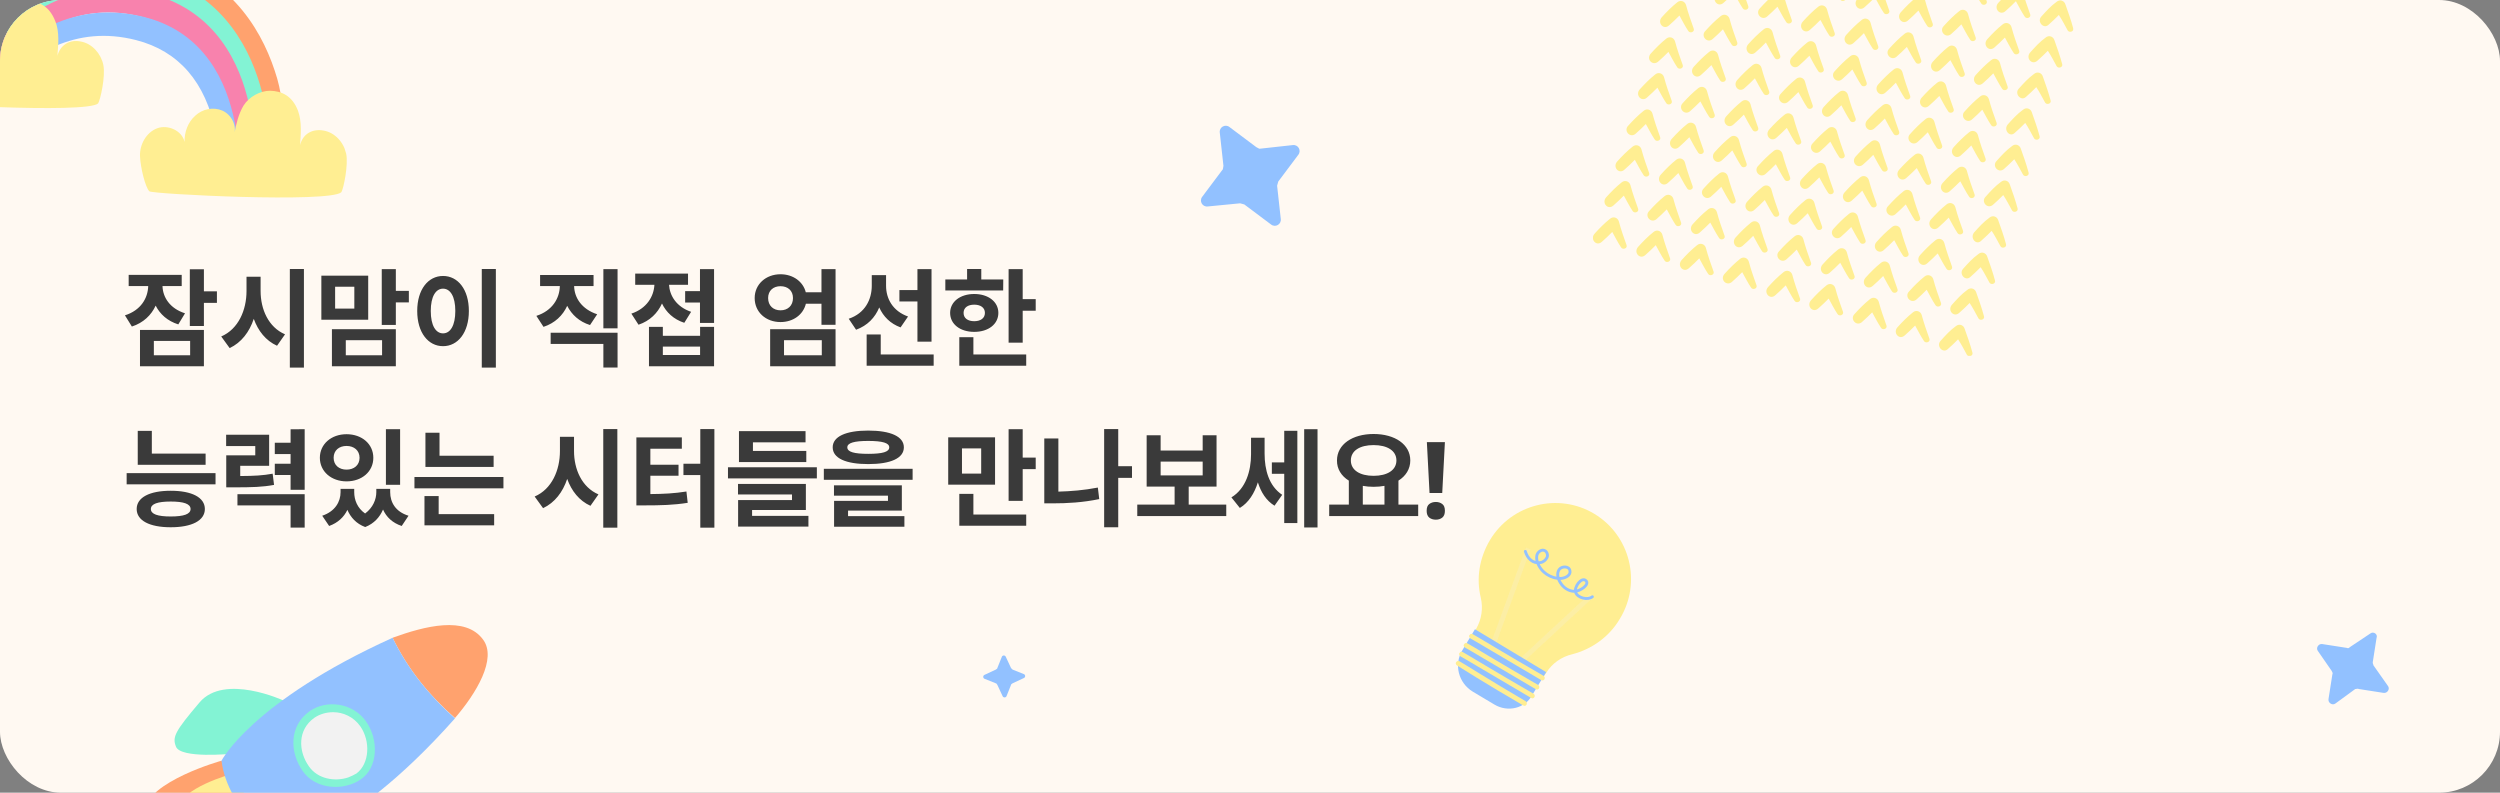 <svg width="328" height="104" viewBox="0 0 328 104" fill="none" xmlns="http://www.w3.org/2000/svg">
<rect x="0" y="0" width="328" height="104" fill="#808080" stroke="none"/>
<g clip-path="url(#clip0_508_3813)">
<rect width="328" height="104" rx="8" fill="#FFF9F2"/>
<g clip-path="url(#clip1_508_3813)">
<path d="M212.524 81.19C215.42 76.437 213.89 70.264 209.191 67.423C204.493 64.582 198.32 66.112 195.479 70.865C194.058 73.269 193.676 75.946 194.277 78.404C194.605 79.825 194.386 81.245 193.676 82.501L193.567 82.665C192.037 85.233 192.857 88.511 195.37 90.041L195.479 90.095C197.992 91.625 201.325 90.806 202.854 88.293C203.619 87.036 204.876 86.162 206.296 85.834C208.809 85.178 211.104 83.594 212.524 81.19Z" fill="#FFEE92"/>
<path opacity="0.2" d="M195.644 85.231L200.506 71.955" stroke="#F2F2F2" stroke-width="0.642" stroke-miterlimit="10"/>
<path opacity="0.2" d="M198.43 87.748L208.81 78.133" stroke="#F2F2F2" stroke-width="0.642" stroke-miterlimit="10"/>
<path d="M196.08 92.445L193.239 90.751C191.327 89.604 190.726 87.146 191.874 85.288L193.513 82.557L202.855 88.184L200.997 91.243C200.068 92.937 197.828 93.483 196.08 92.445Z" fill="#92C1FF"/>
<path d="M200.124 72.338C200.397 73.267 201.107 73.977 202.09 73.813C202.473 73.758 202.8 73.485 202.964 73.157C203.128 72.83 202.964 72.338 202.637 72.229C202.309 72.065 201.872 72.338 201.708 72.666C201.544 72.993 201.599 73.431 201.708 73.758C202.145 75.07 203.456 75.944 204.822 75.889C205.423 75.834 206.133 75.452 205.969 74.851C205.86 74.25 204.877 74.25 204.549 74.742C204.221 75.233 204.385 75.944 204.713 76.435C205.095 77.091 205.805 77.583 206.57 77.583C207.335 77.583 208.646 76.654 208.045 76.162C207.499 75.671 206.461 77.036 206.734 77.746C207.007 78.457 208.318 78.784 208.919 78.293" stroke="#92C1FF" stroke-width="0.378" stroke-miterlimit="10" stroke-linecap="round" stroke-linejoin="round"/>
<path d="M192.803 83.65C192.748 83.541 192.694 83.432 192.803 83.322C192.912 83.159 193.076 83.104 193.24 83.213C193.295 83.213 197.774 85.945 202.527 88.676C202.691 88.785 202.691 88.949 202.637 89.113C202.527 89.277 202.363 89.332 202.2 89.223C197.447 86.436 192.967 83.759 192.912 83.759C192.857 83.705 192.857 83.65 192.803 83.65Z" fill="#FFEE92"/>
<path d="M192.092 84.847C192.038 84.738 191.983 84.629 192.092 84.52C192.202 84.356 192.366 84.301 192.529 84.41C192.584 84.41 197.064 87.142 201.817 89.874C201.981 89.983 201.981 90.147 201.926 90.311C201.817 90.475 201.653 90.529 201.489 90.42C196.736 87.634 192.256 84.957 192.202 84.957C192.147 84.902 192.147 84.847 192.092 84.847Z" fill="#FFEE92"/>
<path d="M191.491 85.998C191.436 85.888 191.382 85.779 191.491 85.67C191.6 85.506 191.764 85.451 191.928 85.561C191.983 85.561 196.462 88.292 201.215 91.024C201.379 91.133 201.379 91.297 201.325 91.461C201.215 91.625 201.051 91.68 200.887 91.57C196.135 88.784 191.655 86.107 191.6 86.107C191.491 85.998 191.491 85.998 191.491 85.998Z" fill="#FFEE92"/>
<path d="M191.054 87.201C191 87.092 190.945 86.982 191.054 86.873C191.164 86.709 191.327 86.655 191.491 86.764C191.546 86.764 195.425 89.222 200.178 92.008C200.342 92.118 200.342 92.282 200.287 92.446C200.178 92.609 200.014 92.664 199.85 92.555C195.042 89.769 191.164 87.31 191.164 87.31C191.109 87.256 191.109 87.256 191.054 87.201Z" fill="#FFEE92"/>
</g>
<path d="M24.274 41.106C22.258 40.462 21.362 38.978 21.32 37.536H23.84V36.066H16.882V37.536H19.444C19.402 39.118 18.478 40.714 16.392 41.372L17.302 42.842C18.814 42.352 19.85 41.344 20.424 40.098C20.998 41.232 21.978 42.114 23.392 42.562L24.274 41.106ZM20.186 44.732H24.946V46.608H20.186V44.732ZM18.366 48.05H26.752V43.29H18.366V48.05ZM28.46 38.222H26.752V35.324H24.904V42.772H26.752V39.734H28.46V38.222ZM34.191 36.304H32.343V38.18C32.343 40.686 31.279 43.178 29.025 44.144L30.131 45.67C31.671 44.942 32.721 43.556 33.295 41.834C33.869 43.416 34.863 44.69 36.347 45.362L37.397 43.864C35.213 42.926 34.191 40.574 34.191 38.18V36.304ZM38.027 35.296V48.232H39.875V35.296H38.027ZM46.488 40.49H43.968V37.62H46.488V40.49ZM48.308 36.164H42.162V41.946H48.308V36.164ZM45.368 44.634H50.128V46.608H45.368V44.634ZM43.548 48.05H51.934V43.192H43.548V48.05ZM53.642 38.166H51.934V35.31H50.086V42.632H51.934V39.678H53.642V38.166ZM63.209 35.296V48.232H65.057V35.296H63.209ZM58.127 36.206C56.181 36.206 54.739 37.97 54.739 40.798C54.739 43.64 56.181 45.418 58.127 45.418C60.073 45.418 61.515 43.64 61.515 40.798C61.515 37.97 60.073 36.206 58.127 36.206ZM58.127 37.872C59.079 37.872 59.737 38.894 59.737 40.798C59.737 42.716 59.079 43.738 58.127 43.738C57.175 43.738 56.517 42.716 56.517 40.798C56.517 38.894 57.175 37.872 58.127 37.872ZM78.35 41.232C76.306 40.56 75.354 39.048 75.326 37.536H77.874V36.08H70.86V37.536H73.45C73.422 39.132 72.47 40.77 70.37 41.442L71.308 42.884C72.806 42.394 73.842 41.386 74.416 40.126C75.004 41.274 75.984 42.198 77.412 42.646L78.35 41.232ZM72.246 45.124H79.162V48.218H81.024V43.654H72.246V45.124ZM79.162 35.31V43.08H81.024V35.31H79.162ZM90.675 40.91C88.757 40.266 87.861 38.796 87.777 37.368H90.269V35.898H83.339V37.368H85.859C85.775 38.922 84.837 40.476 82.835 41.148L83.773 42.604C85.271 42.1 86.279 41.078 86.853 39.818C87.399 40.966 88.365 41.89 89.779 42.352L90.675 40.91ZM91.851 46.58H86.965V45.474H91.851V46.58ZM91.851 44.06H86.965V42.884H85.145V48.05H93.685V42.884H91.851V44.06ZM91.837 35.31V38.194H89.891V39.692H91.837V42.366H93.685V35.31H91.837ZM102.863 44.634H107.819V46.608H102.863V44.634ZM101.043 48.05H109.625V43.192H101.043V48.05ZM102.401 40.714C101.463 40.714 100.777 40.112 100.777 39.104C100.777 38.124 101.463 37.55 102.401 37.55C103.353 37.55 104.039 38.124 104.039 39.104C104.039 40.112 103.353 40.714 102.401 40.714ZM107.777 35.31V38.348H105.719C105.369 36.948 104.053 35.982 102.401 35.982C100.483 35.982 99.013 37.298 99.013 39.104C99.013 40.952 100.483 42.254 102.401 42.254C104.067 42.254 105.383 41.288 105.733 39.846H107.777V42.618H109.625V35.31H107.777ZM120.368 44.83H122.216V35.31H120.368V38.054H118.002V39.552H120.368V44.83ZM119.136 41.526C117.12 40.812 116.252 39.174 116.252 37.494V36.094H114.376V37.48C114.376 39.314 113.48 41.106 111.352 41.82L112.318 43.262C113.816 42.716 114.81 41.666 115.356 40.336C115.888 41.526 116.812 42.464 118.156 42.954L119.136 41.526ZM115.552 46.51V43.878H113.704V47.98H122.496V46.51H115.552ZM131.629 36.668H128.745V35.296H126.883V36.668H124.027V38.11H131.615L131.629 36.668ZM126.421 41.05C126.421 40.35 126.995 39.972 127.821 39.972C128.633 39.972 129.221 40.35 129.221 41.05C129.221 41.764 128.633 42.142 127.821 42.142C126.995 42.142 126.421 41.764 126.421 41.05ZM130.985 41.05C130.985 39.594 129.669 38.572 127.821 38.572C125.973 38.572 124.657 39.594 124.657 41.05C124.657 42.534 125.973 43.542 127.821 43.542C129.669 43.542 130.985 42.534 130.985 41.05ZM127.709 44.242H125.861V47.98H134.639V46.51H127.709V44.242ZM134.177 39.244V35.31H132.329V44.956H134.177V40.77H135.885V39.244H134.177ZM26.976 59.516H19.92V56.534H18.072V60.986H26.976V59.516ZM22.398 67.762C20.676 67.762 19.794 67.454 19.794 66.782C19.794 66.11 20.676 65.802 22.398 65.802C24.12 65.802 25.002 66.11 25.002 66.782C25.002 67.454 24.12 67.762 22.398 67.762ZM22.398 64.388C19.612 64.388 17.932 65.27 17.932 66.782C17.932 68.294 19.612 69.176 22.398 69.176C25.184 69.176 26.878 68.294 26.878 66.782C26.878 65.27 25.184 64.388 22.398 64.388ZM16.616 62.078V63.548H28.278V62.078H16.616ZM35.773 62.148C34.499 62.386 33.365 62.442 31.517 62.456V61.112H35.311V57.038H29.669V58.522H33.491V59.74H29.683V63.94H30.677C33.127 63.94 34.457 63.898 35.955 63.618L35.773 62.148ZM31.153 66.306H38.125V69.218H39.973V64.836H31.153V66.306ZM38.125 56.324V58.088H36.053V59.572H38.125V60.846H36.053V62.316H38.125V64.262H39.973V56.31L38.125 56.324ZM52.494 56.31H50.632V63.604H52.494V56.31ZM45.466 58.508C46.446 58.508 47.174 59.096 47.174 60.062C47.174 61.028 46.446 61.616 45.466 61.616C44.486 61.616 43.772 61.028 43.772 60.062C43.772 59.096 44.486 58.508 45.466 58.508ZM45.466 63.156C47.482 63.156 48.98 61.868 48.98 60.062C48.98 58.256 47.482 56.968 45.466 56.968C43.478 56.968 41.966 58.256 41.966 60.062C41.966 61.868 43.478 63.156 45.466 63.156ZM51.192 64.136H49.372V64.57C49.372 65.522 48.938 66.6 47.902 67.37C46.88 66.656 46.474 65.592 46.474 64.57V64.136H44.682V64.57C44.682 65.816 43.982 67.09 42.274 67.664L43.184 69.008C44.346 68.588 45.13 67.832 45.578 66.894C45.998 67.874 46.74 68.714 47.916 69.148C49.092 68.686 49.834 67.832 50.254 66.852C50.688 67.832 51.486 68.602 52.704 69.008L53.6 67.664C51.892 67.146 51.192 65.9 51.192 64.57V64.136ZM64.763 59.796H57.665V56.772H55.817V61.266H64.763V59.796ZM57.553 65.088H55.691V68.924H64.833V67.454H57.553V65.088ZM54.375 62.582V64.066H66.051V62.582H54.375ZM75.312 57.304H73.464V59.18C73.464 61.686 72.4 64.178 70.146 65.144L71.252 66.67C72.792 65.942 73.842 64.556 74.416 62.834C74.99 64.416 75.984 65.69 77.468 66.362L78.518 64.864C76.334 63.926 75.312 61.574 75.312 59.18V57.304ZM79.148 56.296V69.232H80.996V56.296H79.148ZM85.327 62.414H89.023V60.972H85.327V58.872H89.457V57.388H83.493V66.306H84.543C86.713 66.306 88.365 66.264 90.227 65.97L90.059 64.486C88.477 64.738 87.063 64.808 85.327 64.822V62.414ZM91.879 56.296V60.846H89.667V62.33H91.879V69.232H93.727V56.296H91.879ZM105.786 59.166H98.786V58.032H105.688V56.562H96.952V60.622H105.786V59.166ZM98.674 66.908H105.73V63.492H96.826V64.878H103.91V65.606H96.84V69.092H106.066V67.678H98.674V66.908ZM95.51 61.308V62.764H107.172V61.308H95.51ZM113.911 57.85C115.787 57.85 116.669 58.116 116.669 58.69C116.669 59.292 115.787 59.544 113.911 59.544C112.049 59.544 111.167 59.292 111.167 58.69C111.167 58.116 112.049 57.85 113.911 57.85ZM113.911 60.888C116.865 60.888 118.587 60.118 118.587 58.69C118.587 57.276 116.865 56.492 113.911 56.492C110.971 56.492 109.249 57.276 109.249 58.69C109.249 60.118 110.971 60.888 113.911 60.888ZM111.265 66.992H118.321V63.674H109.417V65.032H116.501V65.718H109.431V69.106H118.657V67.72H111.265V66.992ZM108.087 61.504V62.946H119.735V61.504H108.087ZM128.731 62.134H126.211V58.83H128.731V62.134ZM130.551 57.374H124.405V63.59H130.551V57.374ZM127.709 64.794H125.861V68.98H134.639V67.51H127.709V64.794ZM134.177 60.034V56.31H132.329V65.718H134.177V61.546H135.885V60.034H134.177ZM138.858 57.528H137.01V66.04H138.13C140.006 66.04 142.078 65.928 144.22 65.48L144.038 63.968C142.232 64.318 140.482 64.458 138.858 64.5V57.528ZM148.518 61.168H146.712V56.296H144.864V69.176H146.712V62.694H148.518V61.168ZM152.275 60.566H157.791V62.372H152.275V60.566ZM155.957 66.208V63.842H159.611V57.108H157.791V59.11H152.275V57.108H150.441V63.842H154.109V66.208H149.209V67.706H160.885V66.208H155.957ZM165.915 57.43H164.137V59.6C164.137 61.798 163.451 64.108 161.561 65.256L162.667 66.642C163.829 65.942 164.585 64.71 165.033 63.282C165.439 64.584 166.125 65.676 167.217 66.348L168.225 64.92C166.475 63.758 165.915 61.616 165.915 59.53V57.43ZM168.491 60.664H166.867V62.162H168.491V68.63H170.213V56.52H168.491V60.664ZM171.109 56.31V69.204H172.859V56.31H171.109ZM178.8 63.744C179.248 63.828 179.71 63.87 180.214 63.87C180.718 63.87 181.194 63.828 181.642 63.744V66.208H178.8V63.744ZM180.214 58.396C182.006 58.396 183.21 59.124 183.21 60.412C183.21 61.686 182.006 62.428 180.214 62.428C178.422 62.428 177.232 61.686 177.232 60.412C177.232 59.124 178.422 58.396 180.214 58.396ZM183.476 66.208V63.058C184.442 62.456 185.03 61.532 185.03 60.412C185.03 58.298 183 56.94 180.214 56.94C177.442 56.94 175.412 58.298 175.412 60.412C175.398 61.532 175.986 62.456 176.966 63.058V66.208H174.39V67.706H186.066V66.208H183.476ZM189.221 64.682H187.555L187.205 58.004H189.571L189.221 64.682ZM187.177 67.02C187.177 66.591 187.294 66.292 187.527 66.124C187.761 65.947 188.045 65.858 188.381 65.858C188.708 65.858 188.988 65.947 189.221 66.124C189.455 66.292 189.571 66.591 189.571 67.02C189.571 67.431 189.455 67.729 189.221 67.916C188.988 68.093 188.708 68.182 188.381 68.182C188.045 68.182 187.761 68.093 187.527 67.916C187.294 67.729 187.177 67.431 187.177 67.02Z" fill="#3A3A3A"/>
<g clip-path="url(#clip2_508_3813)">
<path d="M37.197 91.908C37.197 91.908 29.443 88.318 26.189 92.147C22.934 95.976 22.599 96.694 23.078 97.938C23.652 99.566 30.353 98.895 30.353 98.895L37.197 91.908Z" fill="#83F3D4"/>
<path d="M59.692 94.204C62.468 90.997 65.244 86.403 63.377 83.914C61.08 80.755 55.72 82.143 51.508 83.674C53.47 87.743 56.342 91.284 59.692 94.204Z" fill="#FFA26E"/>
<path d="M29.061 99.805C29.061 99.805 19.393 102.485 18.866 106.457C18.34 110.43 22.982 109.09 22.982 109.09C22.982 109.09 15.133 112.632 17.43 116.652C19.68 120.672 24.945 115.408 24.945 115.408C24.945 115.408 24.466 116.556 25.902 118.614C28.439 122.252 36.623 110.621 36.623 110.621L29.061 99.805Z" fill="#FFA26E"/>
<path d="M30.305 101.576C30.305 101.576 23.652 103.395 23.317 106.171C22.934 108.899 26.141 107.99 26.141 107.99C26.141 107.99 20.781 110.431 22.312 113.159C23.892 115.935 27.481 112.297 27.481 112.297C27.481 112.297 27.146 113.063 28.151 114.499C29.874 116.988 35.522 108.995 35.522 108.995L30.305 101.576Z" fill="#FFEE92"/>
<path d="M51.508 83.676C33.033 92.052 29.061 99.805 29.061 99.805C29.922 106.554 36.623 110.622 36.623 110.622C36.145 110.957 45.238 110.526 59.692 94.253C56.342 91.286 53.47 87.744 51.508 83.676Z" fill="#92C1FF"/>
<path d="M47.344 102.246C45.143 103.778 41.458 103.634 39.734 101.193C38.011 98.752 37.868 95.258 40.644 93.296C42.846 91.764 46.291 92.195 48.014 94.636C49.738 97.077 49.594 100.715 47.344 102.246Z" fill="#83F3D4"/>
<path d="M47.249 95.258C46.387 94.062 45.047 93.439 43.707 93.439C42.846 93.439 41.984 93.679 41.266 94.157C39.017 95.737 39.112 98.561 40.548 100.571C41.697 102.198 43.898 102.581 45.669 102.007C46.052 101.863 46.435 101.672 46.77 101.48C48.493 100.188 48.637 97.221 47.249 95.258Z" fill="#F2F2F2"/>
</g>
<g clip-path="url(#clip3_508_3813)">
<path d="M21.49 -5.39C30.788 -2.656 34.719 4.636 36.376 10.339C37.104 12.864 37.236 15.931 37.438 17.906C37.158 17.992 36.894 18.124 36.615 18.21C35.978 18.458 35.341 18.705 34.719 18.999C34.592 17.103 34.261 14.709 33.519 12.137C31.359 4.807 27.004 -0.063 20.512 -2.287C8.583 -6.45 1.328 0.576 -4.335 7.314C-4.618 6.892 -4.933 6.531 -5.216 6.109C-5.485 5.734 -5.8 5.372 -6.115 5.011C-0.105 -2.089 7.589 -9.505 21.49 -5.39Z" fill="#FFA26E"/>
<path d="M20.869 -3.11C29.551 -0.39 33.024 6.739 34.424 12.266C35.048 14.62 35.275 16.842 35.434 18.677C34.533 19.057 33.678 19.423 32.791 19.849C32.693 18.046 32.451 15.778 31.841 13.47C30.029 6.441 25.975 1.885 19.816 -0.085C9.207 -3.433 2.267 2.63 -3.217 8.957C-3.755 8.206 -4.278 7.501 -4.815 6.75C1.095 -0.014 8.961 -6.872 20.869 -3.11Z" fill="#83F3D4"/>
<path d="M20.184 -0.708C28.383 1.601 31.494 8.383 32.668 13.674C33.128 15.824 33.344 17.846 33.428 19.602C32.587 20.015 31.747 20.427 30.86 20.853C30.805 19.189 30.621 17.107 30.175 15.003C28.649 8.242 24.943 3.987 19.145 2.363C9.815 -0.31 3.296 4.808 -1.978 10.663C-2.486 10.005 -2.963 9.286 -3.471 8.628C2.26 2.276 9.705 -3.637 20.184 -0.708Z" fill="#F882AD"/>
<path d="M19.01 2.253C26.922 4.293 29.761 10.854 30.785 15.987C31.119 17.565 31.253 19.154 31.329 20.556C31.157 20.66 30.971 20.718 30.753 20.836C30.084 21.144 29.476 21.484 28.822 21.839C28.76 20.483 28.626 18.895 28.306 17.363C26.977 10.745 23.436 6.693 17.849 5.259C9.89 3.233 3.938 7.055 -0.931 12.072C-1.261 11.664 -1.604 11.21 -1.934 10.803C-2.099 10.599 -2.263 10.395 -2.396 10.13C3.056 4.526 9.887 -0.077 19.01 2.253Z" fill="#92C1FF"/>
<path d="M44.786 25.217C45.09 24.716 45.713 21.62 45.422 20.182C45.117 18.697 43.946 17.378 42.443 17.128C40.986 16.865 39.724 17.56 39.367 19.045C39.459 17.692 39.637 15.957 39.085 14.497C38.343 12.587 36.972 11.941 35.433 11.906C34.109 11.907 32.675 12.706 31.956 13.845C31.285 14.969 30.978 16.285 30.732 17.635C31.067 16.411 30.329 15.009 29.155 14.505C27.981 14.001 26.543 14.292 25.599 15.195C24.641 16.051 24.18 17.364 24.213 18.627C23.908 17.142 22.018 16.299 20.605 16.837C19.192 17.375 18.31 18.972 18.368 20.482C18.427 21.991 19.062 24.546 19.588 25.096C20.011 25.475 43.291 26.646 44.786 25.217Z" fill="#FFEE92"/>
<path d="M12.874 13.569C13.177 13.068 13.862 10.004 13.557 8.519C13.252 7.035 12.08 5.715 10.624 5.452C9.153 5.141 7.905 5.883 7.534 7.322C7.626 5.969 7.85 4.219 7.251 2.774C6.509 0.864 5.17 0.157 3.585 0.136C2.247 0.091 0.827 0.936 0.109 2.075C-0.61 3.213 -0.87 4.516 -1.13 5.818C-0.748 4.58 -1.533 3.192 -2.66 2.674C-3.834 2.171 -5.272 2.462 -6.231 3.318C-7.189 4.174 -7.65 5.487 -7.663 6.765C-7.968 5.28 -9.812 4.422 -11.225 4.96C-12.652 5.452 -13.534 7.048 -13.476 8.558C-13.418 10.068 -12.782 12.622 -12.303 13.187C-11.866 13.613 11.365 14.951 12.874 13.569Z" fill="#FFEE92"/>
</g>
<g clip-path="url(#clip4_508_3813)">
<path d="M254.589 44.737C255.239 44.015 255.817 43.364 256.611 42.786C257.045 42.425 257.623 42.642 257.767 43.148C258.129 44.159 258.49 45.171 258.779 46.254C258.923 46.688 258.273 46.904 258.056 46.543C257.695 45.893 257.334 45.171 256.9 44.52C256.467 44.954 256.033 45.387 255.528 45.821C254.878 46.399 254.011 45.387 254.589 44.737ZM249.892 44.015C250.398 43.581 250.832 43.148 251.265 42.714C251.626 43.364 251.988 44.087 252.421 44.737C252.638 45.098 253.288 44.882 253.144 44.448C252.782 43.437 252.421 42.425 252.132 41.342C251.988 40.836 251.41 40.619 250.976 40.98C250.254 41.558 249.603 42.209 248.953 42.931C248.303 43.653 249.17 44.665 249.892 44.015ZM244.257 42.281C244.763 41.847 245.196 41.414 245.63 40.98C245.991 41.63 246.352 42.353 246.786 43.003C247.003 43.364 247.653 43.148 247.508 42.714C247.147 41.703 246.786 40.691 246.497 39.608C246.352 39.102 245.774 38.885 245.341 39.246C244.618 39.824 243.968 40.474 243.318 41.197C242.668 41.847 243.535 42.859 244.257 42.281ZM238.55 40.474C239.055 40.041 239.489 39.608 239.922 39.174C240.283 39.824 240.645 40.547 241.078 41.197C241.295 41.558 241.945 41.342 241.801 40.908C241.439 39.897 241.078 38.885 240.789 37.801C240.645 37.296 240.067 37.079 239.633 37.44C238.911 38.018 238.261 38.668 237.61 39.391C236.96 40.113 237.827 41.125 238.55 40.474ZM232.914 38.741C233.42 38.307 233.853 37.874 234.287 37.44C234.648 38.09 235.009 38.813 235.443 39.463C235.66 39.824 236.31 39.608 236.165 39.174C235.804 38.163 235.443 37.151 235.154 36.067C235.009 35.562 234.431 35.345 233.998 35.706C233.275 36.284 232.625 36.934 231.975 37.657C231.325 38.379 232.192 39.391 232.914 38.741ZM227.207 37.007C227.712 36.573 228.146 36.14 228.579 35.706C228.941 36.356 229.302 37.079 229.735 37.729C229.952 38.09 230.602 37.874 230.458 37.44C230.097 36.429 229.735 35.417 229.446 34.333C229.302 33.828 228.724 33.611 228.29 33.972C227.568 34.55 226.918 35.2 226.267 35.923C225.617 36.645 226.484 37.585 227.207 37.007ZM221.571 35.2C222.077 34.767 222.511 34.333 222.944 33.9C223.305 34.55 223.667 35.273 224.1 35.923C224.317 36.284 224.967 36.067 224.822 35.634C224.461 34.622 224.1 33.611 223.811 32.527C223.667 32.022 223.089 31.805 222.655 32.166C221.933 32.744 221.282 33.394 220.632 34.117C219.982 34.839 220.849 35.851 221.571 35.2ZM215.864 33.467C216.369 33.033 216.803 32.599 217.236 32.166C217.598 32.816 217.959 33.539 218.392 34.189C218.609 34.55 219.259 34.333 219.115 33.9C218.754 32.889 218.392 31.877 218.103 30.793C217.959 30.288 217.381 30.071 216.947 30.432C216.225 31.01 215.575 31.66 214.925 32.383C214.274 33.105 215.141 34.117 215.864 33.467ZM210.156 31.733C210.662 31.299 211.095 30.866 211.529 30.432C211.89 31.082 212.251 31.805 212.685 32.455C212.902 32.816 213.552 32.599 213.407 32.166C213.046 31.154 212.685 30.143 212.396 29.059C212.251 28.554 211.673 28.337 211.24 28.698C210.517 29.276 209.867 29.926 209.217 30.649C208.567 31.371 209.434 32.383 210.156 31.733ZM256.106 39.969C256.756 39.246 257.334 38.596 258.129 38.018C258.562 37.657 259.14 37.874 259.285 38.379C259.646 39.391 260.007 40.402 260.296 41.486C260.441 41.919 259.79 42.136 259.574 41.775C259.212 41.125 258.851 40.402 258.418 39.752C257.984 40.185 257.551 40.619 257.045 41.053C256.322 41.703 255.455 40.691 256.106 39.969ZM251.41 39.319C251.915 38.885 252.349 38.452 252.782 38.018C253.144 38.668 253.505 39.391 253.938 40.041C254.155 40.402 254.805 40.185 254.661 39.752C254.3 38.741 253.938 37.729 253.649 36.645C253.505 36.14 252.927 35.923 252.493 36.284C251.771 36.862 251.121 37.512 250.47 38.235C249.82 38.885 250.687 39.897 251.41 39.319ZM245.702 37.512C246.208 37.079 246.641 36.645 247.075 36.212C247.436 36.862 247.797 37.585 248.231 38.235C248.447 38.596 249.098 38.379 248.953 37.946C248.592 36.934 248.231 35.923 247.942 34.839C247.797 34.333 247.219 34.117 246.786 34.478C246.063 35.056 245.413 35.706 244.763 36.429C244.113 37.151 244.98 38.163 245.702 37.512ZM240.067 35.778C240.572 35.345 241.006 34.911 241.439 34.478C241.801 35.128 242.162 35.851 242.595 36.501C242.812 36.862 243.462 36.645 243.318 36.212C242.957 35.2 242.595 34.189 242.306 33.105C242.162 32.599 241.584 32.383 241.15 32.744C240.428 33.322 239.778 33.972 239.128 34.695C238.477 35.417 239.344 36.429 240.067 35.778ZM234.359 34.044C234.865 33.611 235.298 33.178 235.732 32.744C236.093 33.394 236.454 34.117 236.888 34.767C237.105 35.128 237.755 34.911 237.61 34.478C237.249 33.467 236.888 32.455 236.599 31.371C236.454 30.866 235.876 30.649 235.443 31.01C234.72 31.588 234.07 32.238 233.42 32.961C232.77 33.611 233.637 34.622 234.359 34.044ZM228.652 32.238C229.157 31.805 229.591 31.371 230.024 30.938C230.386 31.588 230.747 32.31 231.18 32.961C231.397 33.322 232.047 33.105 231.903 32.672C231.542 31.66 231.18 30.649 230.891 29.565C230.747 29.059 230.169 28.843 229.735 29.204C229.013 29.782 228.363 30.432 227.712 31.154C227.062 31.877 227.929 32.889 228.652 32.238ZM223.016 30.504C223.522 30.071 223.955 29.637 224.389 29.204C224.75 29.854 225.111 30.577 225.545 31.227C225.762 31.588 226.412 31.371 226.267 30.938C225.906 29.926 225.545 28.915 225.256 27.831C225.111 27.325 224.533 27.109 224.1 27.47C223.378 28.048 222.727 28.698 222.077 29.421C221.427 30.143 222.294 31.154 223.016 30.504ZM217.309 28.77C217.814 28.337 218.248 27.903 218.681 27.47C219.043 28.12 219.404 28.843 219.837 29.493C220.054 29.854 220.704 29.637 220.56 29.204C220.199 28.192 219.837 27.181 219.548 26.097C219.404 25.591 218.826 25.375 218.392 25.736C217.67 26.314 217.02 26.964 216.369 27.687C215.719 28.337 216.586 29.348 217.309 28.77ZM211.673 26.964C212.179 26.531 212.613 26.097 213.046 25.664C213.407 26.314 213.769 27.036 214.202 27.687C214.419 28.048 215.069 27.831 214.925 27.398C214.563 26.386 214.202 25.375 213.913 24.291C213.769 23.785 213.191 23.569 212.757 23.93C212.035 24.508 211.384 25.158 210.734 25.881C210.084 26.603 210.951 27.614 211.673 26.964ZM257.551 35.273C258.201 34.55 258.779 33.9 259.574 33.322C260.007 32.961 260.585 33.178 260.73 33.683C261.091 34.695 261.452 35.706 261.741 36.79C261.886 37.223 261.235 37.44 261.019 37.079C260.657 36.429 260.296 35.706 259.863 35.056C259.429 35.489 258.996 35.923 258.49 36.356C257.84 36.934 256.973 35.923 257.551 35.273ZM252.855 34.55C253.36 34.117 253.794 33.683 254.227 33.25C254.589 33.9 254.95 34.622 255.383 35.273C255.6 35.634 256.25 35.417 256.106 34.984C255.744 33.972 255.383 32.961 255.094 31.877C254.95 31.371 254.372 31.154 253.938 31.516C253.216 32.094 252.566 32.744 251.915 33.467C251.265 34.189 252.132 35.2 252.855 34.55ZM247.147 32.816C247.653 32.383 248.086 31.949 248.52 31.516C248.881 32.166 249.242 32.889 249.676 33.539C249.892 33.9 250.543 33.683 250.398 33.25C250.037 32.238 249.676 31.227 249.387 30.143C249.242 29.637 248.664 29.421 248.231 29.782C247.508 30.36 246.858 31.01 246.208 31.733C245.558 32.455 246.425 33.467 247.147 32.816ZM241.512 31.082C242.017 30.649 242.451 30.215 242.884 29.782C243.246 30.432 243.607 31.154 244.04 31.805C244.257 32.166 244.907 31.949 244.763 31.516C244.402 30.504 244.04 29.493 243.751 28.409C243.607 27.903 243.029 27.687 242.595 28.048C241.873 28.626 241.223 29.276 240.572 29.999C239.922 30.649 240.789 31.66 241.512 31.082ZM235.804 29.276C236.31 28.843 236.743 28.409 237.177 27.976C237.538 28.626 237.899 29.348 238.333 29.999C238.55 30.36 239.2 30.143 239.055 29.71C238.694 28.698 238.333 27.687 238.044 26.603C237.899 26.097 237.321 25.881 236.888 26.242C236.165 26.82 235.515 27.47 234.865 28.192C234.215 28.915 235.082 29.926 235.804 29.276ZM230.169 27.542C230.675 27.109 231.108 26.675 231.542 26.242C231.903 26.892 232.264 27.614 232.697 28.265C232.914 28.626 233.564 28.409 233.42 27.976C233.059 26.964 232.697 25.953 232.408 24.869C232.264 24.363 231.686 24.146 231.253 24.508C230.53 25.086 229.88 25.736 229.23 26.458C228.579 27.181 229.446 28.192 230.169 27.542ZM224.461 25.808C224.967 25.375 225.4 24.941 225.834 24.508C226.195 25.158 226.556 25.881 226.99 26.531C227.207 26.892 227.857 26.675 227.712 26.242C227.351 25.23 226.99 24.219 226.701 23.135C226.556 22.629 225.978 22.413 225.545 22.774C224.822 23.352 224.172 24.002 223.522 24.724C222.872 25.375 223.739 26.386 224.461 25.808ZM218.826 24.002C219.332 23.569 219.765 23.135 220.199 22.702C220.56 23.352 220.921 24.074 221.355 24.724C221.571 25.086 222.222 24.869 222.077 24.436C221.716 23.424 221.355 22.413 221.066 21.329C220.921 20.823 220.343 20.606 219.91 20.968C219.187 21.546 218.537 22.196 217.887 22.918C217.236 23.641 218.103 24.652 218.826 24.002ZM213.118 22.268C213.624 21.835 214.058 21.401 214.491 20.968C214.852 21.618 215.214 22.34 215.647 22.991C215.864 23.352 216.514 23.135 216.369 22.702C216.008 21.69 215.647 20.679 215.358 19.595C215.214 19.089 214.636 18.872 214.202 19.234C213.48 19.812 212.829 20.462 212.179 21.184C211.529 21.907 212.396 22.918 213.118 22.268ZM258.996 30.504C259.646 29.782 260.224 29.132 261.019 28.554C261.452 28.192 262.03 28.409 262.175 28.915C262.536 29.926 262.897 30.938 263.186 32.022C263.33 32.455 262.68 32.672 262.464 32.31C262.102 31.66 261.741 30.938 261.308 30.288C260.874 30.721 260.441 31.154 259.935 31.588C259.285 32.238 258.418 31.227 258.996 30.504ZM254.3 29.854C254.805 29.421 255.239 28.987 255.672 28.554C256.033 29.204 256.395 29.926 256.828 30.577C257.045 30.938 257.695 30.721 257.551 30.288C257.189 29.276 256.828 28.265 256.539 27.181C256.395 26.675 255.817 26.458 255.383 26.82C254.661 27.398 254.011 28.048 253.36 28.77C252.71 29.493 253.577 30.504 254.3 29.854ZM248.664 28.12C249.17 27.687 249.603 27.253 250.037 26.82C250.398 27.47 250.759 28.192 251.193 28.843C251.41 29.204 252.06 28.987 251.915 28.554C251.554 27.542 251.193 26.531 250.904 25.447C250.759 24.941 250.181 24.724 249.748 25.086C249.025 25.664 248.375 26.314 247.725 27.036C247.075 27.687 247.942 28.698 248.664 28.12ZM242.957 26.314C243.462 25.881 243.896 25.447 244.329 25.014C244.691 25.664 245.052 26.386 245.485 27.036C245.702 27.398 246.352 27.181 246.208 26.747C245.847 25.736 245.485 24.724 245.196 23.641C245.052 23.135 244.474 22.918 244.04 23.279C243.318 23.858 242.668 24.508 242.017 25.23C241.367 25.953 242.234 26.964 242.957 26.314ZM237.321 24.58C237.827 24.146 238.261 23.713 238.694 23.279C239.055 23.93 239.417 24.652 239.85 25.302C240.067 25.664 240.717 25.447 240.572 25.014C240.211 24.002 239.85 22.991 239.561 21.907C239.417 21.401 238.839 21.184 238.405 21.546C237.683 22.124 237.032 22.774 236.382 23.496C235.732 24.219 236.599 25.23 237.321 24.58ZM231.614 22.846C232.119 22.413 232.553 21.979 232.986 21.546C233.348 22.196 233.709 22.918 234.142 23.569C234.359 23.93 235.009 23.713 234.865 23.279C234.504 22.268 234.142 21.257 233.853 20.173C233.709 19.667 233.131 19.45 232.697 19.812C231.975 20.39 231.325 21.04 230.675 21.762C230.024 22.413 230.891 23.424 231.614 22.846ZM225.906 21.04C226.412 20.606 226.845 20.173 227.279 19.739C227.64 20.39 228.001 21.112 228.435 21.762C228.652 22.124 229.302 21.907 229.157 21.473C228.796 20.462 228.435 19.45 228.146 18.367C228.001 17.861 227.423 17.644 226.99 18.006C226.267 18.583 225.617 19.234 224.967 19.956C224.317 20.679 225.184 21.69 225.906 21.04ZM220.271 19.306C220.777 18.872 221.21 18.439 221.644 18.006C222.005 18.656 222.366 19.378 222.8 20.028C223.016 20.39 223.667 20.173 223.522 19.739C223.161 18.728 222.8 17.716 222.511 16.633C222.366 16.127 221.788 15.91 221.355 16.271C220.632 16.849 219.982 17.5 219.332 18.222C218.681 18.945 219.548 19.956 220.271 19.306ZM214.563 17.572C215.069 17.139 215.503 16.705 215.936 16.271C216.297 16.922 216.658 17.644 217.092 18.294C217.309 18.656 217.959 18.439 217.814 18.006C217.453 16.994 217.092 15.982 216.803 14.899C216.658 14.393 216.08 14.176 215.647 14.538C214.925 15.116 214.274 15.766 213.624 16.488C212.974 17.139 213.841 18.15 214.563 17.572ZM260.513 25.808C261.163 25.086 261.741 24.436 262.536 23.858C262.969 23.496 263.547 23.713 263.692 24.219C264.053 25.23 264.414 26.242 264.703 27.325C264.848 27.759 264.197 27.976 263.981 27.614C263.619 26.964 263.258 26.242 262.825 25.591C262.391 26.025 261.958 26.458 261.452 26.892C260.73 27.47 259.863 26.458 260.513 25.808ZM255.817 25.086C256.322 24.652 256.756 24.219 257.189 23.785C257.551 24.436 257.912 25.158 258.345 25.808C258.562 26.169 259.212 25.953 259.068 25.519C258.707 24.508 258.345 23.496 258.056 22.413C257.912 21.907 257.334 21.69 256.9 22.051C256.178 22.629 255.528 23.279 254.878 24.002C254.227 24.724 255.094 25.736 255.817 25.086ZM250.109 23.352C250.615 22.918 251.048 22.485 251.482 22.051C251.843 22.702 252.204 23.424 252.638 24.074C252.855 24.436 253.505 24.219 253.36 23.785C252.999 22.774 252.638 21.762 252.349 20.679C252.204 20.173 251.626 19.956 251.193 20.317C250.47 20.895 249.82 21.546 249.17 22.268C248.52 22.991 249.387 24.002 250.109 23.352ZM244.402 21.618C244.907 21.184 245.341 20.751 245.774 20.317C246.136 20.968 246.497 21.69 246.93 22.34C247.147 22.702 247.797 22.485 247.653 22.051C247.292 21.04 246.93 20.028 246.641 18.945C246.497 18.439 245.919 18.222 245.485 18.583C244.763 19.161 244.113 19.812 243.462 20.534C242.812 21.257 243.679 22.196 244.402 21.618ZM238.766 19.884C239.272 19.45 239.705 19.017 240.139 18.583C240.5 19.234 240.861 19.956 241.295 20.606C241.512 20.968 242.162 20.751 242.017 20.317C241.656 19.306 241.295 18.294 241.006 17.211C240.861 16.705 240.283 16.488 239.85 16.849C239.128 17.427 238.477 18.078 237.827 18.8C237.177 19.45 238.044 20.462 238.766 19.884ZM233.059 18.078C233.564 17.644 233.998 17.211 234.431 16.777C234.793 17.427 235.154 18.15 235.587 18.8C235.804 19.161 236.454 18.945 236.31 18.511C235.949 17.5 235.587 16.488 235.298 15.405C235.154 14.899 234.576 14.682 234.142 15.043C233.42 15.621 232.77 16.271 232.119 16.994C231.469 17.716 232.336 18.728 233.059 18.078ZM227.423 16.344C227.929 15.91 228.363 15.477 228.796 15.043C229.157 15.694 229.519 16.416 229.952 17.066C230.169 17.427 230.819 17.211 230.675 16.777C230.313 15.766 229.952 14.754 229.663 13.671C229.519 13.165 228.941 12.948 228.507 13.309C227.785 13.887 227.134 14.538 226.484 15.26C225.834 15.982 226.701 16.994 227.423 16.344ZM221.716 14.61C222.222 14.176 222.655 13.743 223.089 13.309C223.45 13.96 223.811 14.682 224.244 15.332C224.461 15.694 225.111 15.477 224.967 15.043C224.606 14.032 224.244 13.02 223.955 11.937C223.811 11.431 223.233 11.214 222.8 11.575C222.077 12.153 221.427 12.804 220.777 13.526C220.126 14.176 220.993 15.188 221.716 14.61ZM216.08 12.804C216.586 12.37 217.02 11.937 217.453 11.503C217.814 12.153 218.176 12.876 218.609 13.526C218.826 13.887 219.476 13.671 219.332 13.237C218.97 12.226 218.609 11.214 218.32 10.13C218.176 9.625 217.598 9.408 217.164 9.769C216.442 10.347 215.792 10.997 215.141 11.72C214.491 12.442 215.358 13.454 216.08 12.804ZM261.958 21.112C262.608 20.39 263.186 19.739 263.981 19.161C264.414 18.8 264.992 19.017 265.137 19.523C265.498 20.534 265.859 21.546 266.148 22.629C266.293 23.063 265.642 23.279 265.426 22.918C265.064 22.268 264.703 21.546 264.27 20.895C263.836 21.329 263.403 21.762 262.897 22.196C262.175 22.774 261.308 21.762 261.958 21.112ZM257.262 20.39C257.767 19.956 258.201 19.523 258.634 19.089C258.996 19.739 259.357 20.462 259.79 21.112C260.007 21.473 260.657 21.257 260.513 20.823C260.152 19.812 259.79 18.8 259.501 17.716C259.357 17.211 258.779 16.994 258.345 17.355C257.623 17.933 256.973 18.583 256.322 19.306C255.672 20.028 256.539 21.04 257.262 20.39ZM251.554 18.656C252.06 18.222 252.493 17.789 252.927 17.355C253.288 18.006 253.649 18.728 254.083 19.378C254.3 19.739 254.95 19.523 254.805 19.089C254.444 18.078 254.083 17.066 253.794 15.982C253.649 15.477 253.071 15.26 252.638 15.621C251.915 16.199 251.265 16.849 250.615 17.572C249.965 18.222 250.832 19.234 251.554 18.656ZM245.919 16.849C246.425 16.416 246.858 15.982 247.292 15.549C247.653 16.199 248.014 16.922 248.447 17.572C248.664 17.933 249.314 17.716 249.17 17.283C248.809 16.271 248.447 15.26 248.158 14.176C248.014 13.671 247.436 13.454 247.003 13.815C246.28 14.393 245.63 15.043 244.98 15.766C244.329 16.488 245.196 17.5 245.919 16.849ZM240.211 15.116C240.717 14.682 241.15 14.249 241.584 13.815C241.945 14.465 242.306 15.188 242.74 15.838C242.957 16.199 243.607 15.982 243.462 15.549C243.101 14.538 242.74 13.526 242.451 12.442C242.306 11.937 241.728 11.72 241.295 12.081C240.572 12.659 239.922 13.309 239.272 14.032C238.622 14.754 239.489 15.766 240.211 15.116ZM234.576 13.382C235.082 12.948 235.515 12.515 235.949 12.081C236.31 12.731 236.671 13.454 237.105 14.104C237.321 14.465 237.972 14.249 237.827 13.815C237.466 12.804 237.105 11.792 236.816 10.708C236.671 10.203 236.093 9.986 235.66 10.347C234.937 10.925 234.287 11.575 233.637 12.298C232.986 12.948 233.853 13.96 234.576 13.382ZM228.868 11.575C229.374 11.142 229.808 10.708 230.241 10.275C230.602 10.925 230.964 11.648 231.397 12.298C231.614 12.659 232.264 12.442 232.119 12.009C231.758 10.997 231.397 9.986 231.108 8.902C230.964 8.397 230.386 8.18 229.952 8.541C229.23 9.119 228.579 9.769 227.929 10.492C227.279 11.214 228.146 12.226 228.868 11.575ZM223.161 9.841C223.667 9.408 224.1 8.975 224.533 8.541C224.895 9.191 225.256 9.914 225.689 10.564C225.906 10.925 226.556 10.708 226.412 10.275C226.051 9.263 225.689 8.252 225.4 7.168C225.256 6.663 224.678 6.446 224.244 6.807C223.522 7.385 222.872 8.035 222.222 8.758C221.571 9.48 222.438 10.492 223.161 9.841ZM217.525 8.108C218.031 7.674 218.465 7.241 218.898 6.807C219.259 7.457 219.621 8.18 220.054 8.83C220.271 9.191 220.921 8.975 220.777 8.541C220.415 7.53 220.054 6.518 219.765 5.434C219.621 4.929 219.043 4.712 218.609 5.073C217.887 5.651 217.236 6.301 216.586 7.024C215.936 7.746 216.803 8.686 217.525 8.108ZM263.403 16.344C264.053 15.621 264.631 14.971 265.426 14.393C265.859 14.032 266.437 14.249 266.582 14.754C266.943 15.766 267.304 16.777 267.593 17.861C267.738 18.294 267.087 18.511 266.871 18.15C266.509 17.5 266.148 16.777 265.715 16.127C265.281 16.561 264.848 16.994 264.342 17.427C263.692 18.078 262.825 17.066 263.403 16.344ZM258.707 15.694C259.212 15.26 259.646 14.827 260.079 14.393C260.441 15.043 260.802 15.766 261.235 16.416C261.452 16.777 262.102 16.561 261.958 16.127C261.597 15.116 261.235 14.104 260.946 13.02C260.802 12.515 260.224 12.298 259.79 12.659C259.068 13.237 258.418 13.887 257.767 14.61C257.117 15.26 257.984 16.271 258.707 15.694ZM253.071 13.887C253.577 13.454 254.011 13.02 254.444 12.587C254.805 13.237 255.167 13.96 255.6 14.61C255.817 14.971 256.467 14.754 256.322 14.321C255.961 13.309 255.6 12.298 255.311 11.214C255.167 10.708 254.589 10.492 254.155 10.853C253.433 11.431 252.782 12.081 252.132 12.804C251.482 13.526 252.349 14.538 253.071 13.887ZM247.364 12.153C247.869 11.72 248.303 11.286 248.736 10.853C249.098 11.503 249.459 12.226 249.892 12.876C250.109 13.237 250.759 13.02 250.615 12.587C250.254 11.575 249.892 10.564 249.603 9.48C249.459 8.975 248.881 8.758 248.447 9.119C247.725 9.697 247.075 10.347 246.425 11.07C245.774 11.792 246.641 12.804 247.364 12.153ZM241.656 10.419C242.162 9.986 242.595 9.552 243.029 9.119C243.39 9.769 243.751 10.492 244.185 11.142C244.402 11.503 245.052 11.286 244.907 10.853C244.546 9.841 244.185 8.83 243.896 7.746C243.751 7.241 243.173 7.024 242.74 7.385C242.017 7.963 241.367 8.613 240.717 9.336C240.067 9.986 240.934 10.997 241.656 10.419ZM236.021 8.613C236.527 8.18 236.96 7.746 237.394 7.313C237.755 7.963 238.116 8.686 238.55 9.336C238.766 9.697 239.417 9.48 239.272 9.047C238.911 8.035 238.55 7.024 238.261 5.94C238.116 5.434 237.538 5.218 237.105 5.579C236.382 6.157 235.732 6.807 235.082 7.53C234.431 8.252 235.298 9.263 236.021 8.613ZM230.313 6.879C230.819 6.446 231.253 6.012 231.686 5.579C232.047 6.229 232.408 6.952 232.842 7.602C233.059 7.963 233.709 7.746 233.564 7.313C233.203 6.301 232.842 5.29 232.553 4.206C232.408 3.7 231.83 3.484 231.397 3.845C230.675 4.423 230.024 5.073 229.374 5.796C228.724 6.518 229.591 7.53 230.313 6.879ZM224.678 5.145C225.184 4.712 225.617 4.278 226.051 3.845C226.412 4.495 226.773 5.218 227.207 5.868C227.423 6.229 228.074 6.012 227.929 5.579C227.568 4.567 227.207 3.556 226.918 2.472C226.773 1.966 226.195 1.75 225.762 2.111C225.039 2.689 224.389 3.339 223.739 4.062C223.089 4.712 223.955 5.723 224.678 5.145ZM218.97 3.339C219.476 2.906 219.91 2.472 220.343 2.039C220.704 2.689 221.066 3.411 221.499 4.062C221.716 4.423 222.366 4.206 222.222 3.773C221.86 2.761 221.499 1.75 221.21 0.666C221.066 0.16 220.488 -0.056 220.054 0.305C219.332 0.883 218.681 1.533 218.031 2.255C217.381 2.978 218.248 3.989 218.97 3.339ZM264.848 11.648C265.498 10.925 266.076 10.275 266.871 9.697C267.304 9.336 267.882 9.552 268.027 10.058C268.388 11.07 268.749 12.081 269.038 13.165C269.183 13.598 268.532 13.815 268.316 13.454C267.954 12.804 267.593 12.081 267.16 11.431C266.726 11.864 266.293 12.298 265.787 12.731C265.137 13.309 264.27 12.298 264.848 11.648ZM260.152 10.925C260.657 10.492 261.091 10.058 261.524 9.625C261.886 10.275 262.247 10.997 262.68 11.648C262.897 12.009 263.547 11.792 263.403 11.359C263.042 10.347 262.68 9.336 262.391 8.252C262.247 7.746 261.669 7.53 261.235 7.891C260.513 8.469 259.863 9.119 259.212 9.841C258.562 10.564 259.429 11.575 260.152 10.925ZM254.516 9.191C255.022 8.758 255.456 8.324 255.889 7.891C256.25 8.541 256.611 9.263 257.045 9.914C257.262 10.275 257.912 10.058 257.767 9.625C257.406 8.613 257.045 7.602 256.756 6.518C256.611 6.012 256.033 5.796 255.6 6.157C254.878 6.735 254.227 7.385 253.577 8.108C252.927 8.83 253.794 9.841 254.516 9.191ZM248.809 7.457C249.314 7.024 249.748 6.59 250.181 6.157C250.543 6.807 250.904 7.53 251.337 8.18C251.554 8.541 252.204 8.324 252.06 7.891C251.699 6.879 251.337 5.868 251.048 4.784C250.904 4.278 250.326 4.062 249.892 4.423C249.17 5.001 248.52 5.651 247.869 6.374C247.219 7.024 248.086 8.035 248.809 7.457ZM243.173 5.651C243.679 5.218 244.113 4.784 244.546 4.351C244.907 5.001 245.269 5.723 245.702 6.374C245.919 6.735 246.569 6.518 246.425 6.085C246.063 5.073 245.702 4.062 245.413 2.978C245.269 2.472 244.691 2.255 244.257 2.617C243.535 3.195 242.884 3.845 242.234 4.567C241.584 5.29 242.451 6.301 243.173 5.651ZM237.466 3.917C237.972 3.484 238.405 3.05 238.839 2.617C239.2 3.267 239.561 3.989 239.994 4.64C240.211 5.001 240.861 4.784 240.717 4.351C240.356 3.339 239.994 2.328 239.706 1.244C239.561 0.738 238.983 0.522 238.55 0.883C237.827 1.461 237.177 2.111 236.527 2.833C235.876 3.556 236.743 4.567 237.466 3.917ZM231.83 2.183C232.336 1.75 232.77 1.316 233.203 0.883C233.564 1.533 233.926 2.255 234.359 2.906C234.576 3.267 235.226 3.05 235.082 2.617C234.72 1.605 234.359 0.594 234.07 -0.49C233.926 -0.996 233.348 -1.212 232.914 -0.851C232.192 -0.273 231.542 0.377 230.891 1.099C230.241 1.75 231.108 2.761 231.83 2.183ZM226.123 0.377C226.629 -0.056 227.062 -0.49 227.496 -0.923C227.857 -0.273 228.218 0.449 228.652 1.099C228.868 1.461 229.519 1.244 229.374 0.811C229.013 -0.201 228.652 -1.212 228.363 -2.296C228.218 -2.802 227.64 -3.019 227.207 -2.657C226.484 -2.079 225.834 -1.429 225.184 -0.707C224.533 0.016 225.4 1.027 226.123 0.377ZM220.415 -1.357C220.921 -1.79 221.355 -2.224 221.788 -2.657C222.149 -2.007 222.511 -1.285 222.944 -0.634C223.161 -0.273 223.811 -0.49 223.667 -0.923C223.305 -1.935 222.944 -2.946 222.655 -4.03C222.511 -4.536 221.933 -4.753 221.499 -4.391C220.777 -3.813 220.126 -3.163 219.476 -2.441C218.826 -1.718 219.693 -0.707 220.415 -1.357ZM266.365 6.879C267.015 6.157 267.593 5.507 268.388 4.929C268.821 4.567 269.399 4.784 269.544 5.29C269.905 6.301 270.266 7.313 270.555 8.397C270.7 8.83 270.05 9.047 269.833 8.686C269.472 8.035 269.11 7.313 268.677 6.663C268.243 7.096 267.81 7.53 267.304 7.963C266.582 8.613 265.715 7.602 266.365 6.879ZM261.669 6.229C262.175 5.796 262.608 5.362 263.042 4.929C263.403 5.579 263.764 6.301 264.197 6.952C264.414 7.313 265.064 7.096 264.92 6.663C264.559 5.651 264.197 4.64 263.908 3.556C263.764 3.05 263.186 2.833 262.753 3.195C262.03 3.773 261.38 4.423 260.73 5.145C260.079 5.868 260.946 6.879 261.669 6.229ZM255.961 4.495C256.467 4.062 256.9 3.628 257.334 3.195C257.695 3.845 258.056 4.567 258.49 5.218C258.707 5.579 259.357 5.362 259.212 4.929C258.851 3.917 258.49 2.906 258.201 1.822C258.056 1.316 257.478 1.099 257.045 1.461C256.322 2.039 255.672 2.689 255.022 3.411C254.372 4.062 255.239 5.073 255.961 4.495ZM250.326 2.689C250.832 2.255 251.265 1.822 251.699 1.388C252.06 2.039 252.421 2.761 252.855 3.411C253.071 3.773 253.722 3.556 253.577 3.122C253.216 2.111 252.855 1.099 252.566 0.016C252.421 -0.49 251.843 -0.707 251.41 -0.345C250.687 0.233 250.037 0.883 249.387 1.605C248.736 2.328 249.603 3.339 250.326 2.689ZM244.618 0.955C245.124 0.522 245.558 0.088 245.991 -0.345C246.352 0.305 246.714 1.027 247.147 1.677C247.364 2.039 248.014 1.822 247.869 1.388C247.508 0.377 247.147 -0.634 246.858 -1.718C246.714 -2.224 246.136 -2.441 245.702 -2.079C244.98 -1.501 244.329 -0.851 243.679 -0.129C243.029 0.594 243.896 1.605 244.618 0.955ZM238.911 -0.779C239.417 -1.212 239.85 -1.646 240.283 -2.079C240.645 -1.429 241.006 -0.707 241.439 -0.056C241.656 0.305 242.306 0.088 242.162 -0.345C241.801 -1.357 241.439 -2.368 241.15 -3.452C241.006 -3.958 240.428 -4.175 239.994 -3.813C239.272 -3.235 238.622 -2.585 237.972 -1.863C237.321 -1.212 238.188 -0.201 238.911 -0.779ZM233.275 -2.585C233.781 -3.019 234.215 -3.452 234.648 -3.886C235.009 -3.235 235.371 -2.513 235.804 -1.863C236.021 -1.501 236.671 -1.718 236.527 -2.152C236.165 -3.163 235.804 -4.175 235.515 -5.258C235.371 -5.764 234.793 -5.981 234.359 -5.62C233.637 -5.042 232.986 -4.391 232.336 -3.669C231.686 -2.946 232.553 -1.935 233.275 -2.585ZM227.568 -4.319C228.074 -4.753 228.507 -5.186 228.941 -5.62C229.302 -4.969 229.663 -4.247 230.097 -3.597C230.313 -3.235 230.964 -3.452 230.819 -3.886C230.458 -4.897 230.097 -5.909 229.808 -6.992C229.663 -7.498 229.085 -7.715 228.652 -7.353C227.929 -6.776 227.279 -6.125 226.629 -5.403C225.978 -4.68 226.845 -3.669 227.568 -4.319ZM221.933 -6.053C222.438 -6.487 222.872 -6.92 223.305 -7.353C223.667 -6.703 224.028 -5.981 224.461 -5.331C224.678 -4.969 225.328 -5.186 225.184 -5.62C224.822 -6.631 224.461 -7.642 224.172 -8.726C224.028 -9.232 223.45 -9.449 223.016 -9.087C222.294 -8.509 221.644 -7.859 220.993 -7.137C220.343 -6.487 221.21 -5.475 221.933 -6.053ZM267.81 2.183C268.46 1.461 269.038 0.811 269.833 0.233C270.266 -0.129 270.844 0.088 270.989 0.594C271.35 1.605 271.711 2.617 272 3.7C272.145 4.134 271.494 4.351 271.278 3.989C270.917 3.339 270.555 2.617 270.122 1.966C269.688 2.4 269.255 2.833 268.749 3.267C268.099 3.845 267.232 2.833 267.81 2.183ZM263.114 1.461C263.619 1.027 264.053 0.594 264.486 0.16C264.848 0.811 265.209 1.533 265.642 2.183C265.859 2.544 266.509 2.328 266.365 1.894C266.004 0.883 265.642 -0.129 265.353 -1.212C265.209 -1.718 264.631 -1.935 264.197 -1.574C263.475 -0.996 262.825 -0.345 262.175 0.377C261.524 1.099 262.391 2.111 263.114 1.461ZM257.406 -0.273C257.912 -0.707 258.345 -1.14 258.779 -1.574C259.14 -0.923 259.501 -0.201 259.935 0.449C260.152 0.811 260.802 0.594 260.657 0.16C260.296 -0.851 259.935 -1.863 259.646 -2.946C259.501 -3.452 258.923 -3.669 258.49 -3.308C257.767 -2.73 257.117 -2.079 256.467 -1.357C255.817 -0.634 256.684 0.377 257.406 -0.273ZM251.771 -2.007C252.277 -2.441 252.71 -2.874 253.144 -3.308C253.505 -2.657 253.866 -1.935 254.3 -1.285C254.516 -0.923 255.167 -1.14 255.022 -1.574C254.661 -2.585 254.3 -3.597 254.011 -4.68C253.866 -5.186 253.288 -5.403 252.855 -5.042C252.132 -4.464 251.482 -3.813 250.832 -3.091C250.181 -2.368 251.048 -1.429 251.771 -2.007ZM246.063 -3.813C246.569 -4.247 247.003 -4.68 247.436 -5.114C247.797 -4.464 248.158 -3.741 248.592 -3.091C248.809 -2.73 249.459 -2.946 249.314 -3.38C248.953 -4.391 248.592 -5.403 248.303 -6.487C248.158 -6.992 247.581 -7.209 247.147 -6.848C246.425 -6.27 245.774 -5.62 245.124 -4.897C244.474 -4.175 245.341 -3.163 246.063 -3.813ZM240.428 -5.547C240.934 -5.981 241.367 -6.414 241.801 -6.848C242.162 -6.198 242.523 -5.475 242.957 -4.825C243.173 -4.464 243.824 -4.68 243.679 -5.114C243.318 -6.125 242.957 -7.137 242.668 -8.22C242.523 -8.726 241.945 -8.943 241.512 -8.582C240.789 -8.004 240.139 -7.353 239.489 -6.631C238.839 -5.909 239.706 -4.897 240.428 -5.547ZM234.72 -7.281C235.226 -7.715 235.66 -8.148 236.093 -8.582C236.454 -7.931 236.816 -7.209 237.249 -6.559C237.466 -6.198 238.116 -6.414 237.972 -6.848C237.61 -7.859 237.249 -8.871 236.96 -9.954C236.816 -10.46 236.238 -10.677 235.804 -10.316C235.082 -9.738 234.431 -9.087 233.781 -8.365C233.131 -7.642 233.998 -6.631 234.72 -7.281ZM229.085 -9.015C229.591 -9.449 230.024 -9.882 230.458 -10.316C230.819 -9.665 231.18 -8.943 231.614 -8.293C231.83 -7.931 232.481 -8.148 232.336 -8.582C231.975 -9.593 231.614 -10.605 231.325 -11.688C231.18 -12.194 230.602 -12.411 230.169 -12.05C229.446 -11.472 228.796 -10.821 228.146 -10.099C227.496 -9.449 228.363 -8.437 229.085 -9.015ZM223.378 -10.821C223.883 -11.255 224.317 -11.688 224.75 -12.122C225.111 -11.472 225.473 -10.749 225.906 -10.099C226.123 -9.738 226.773 -9.954 226.629 -10.388C226.267 -11.399 225.906 -12.411 225.617 -13.495C225.473 -14 224.895 -14.217 224.461 -13.856C223.739 -13.278 223.089 -12.628 222.438 -11.905C221.788 -11.183 222.655 -10.171 223.378 -10.821Z" fill="#FFEE92"/>
</g>
<path d="M164.819 19.299L161.315 16.673C160.751 16.224 159.936 16.689 160.036 17.403L160.515 21.755C160.465 21.938 160.482 22.237 160.365 22.303L157.739 25.807C157.29 26.372 157.755 27.186 158.469 27.087L162.705 26.674C162.888 26.724 163.071 26.773 163.254 26.823L166.757 29.45C167.322 29.899 168.136 29.434 168.037 28.72L167.557 24.367C167.607 24.184 167.657 24.002 167.707 23.819L170.333 20.315C170.782 19.751 170.318 18.936 169.603 19.036L165.251 19.515C165.251 19.515 165.068 19.465 164.819 19.299Z" fill="#92C1FF"/>
<path d="M132.65 87.65L131.95 86.15C131.85 85.95 131.55 85.95 131.45 86.15L130.85 87.65C130.85 87.75 130.75 87.75 130.65 87.85L129.15 88.55C128.95 88.65 128.95 88.95 129.15 89.05L130.65 89.65C130.75 89.65 130.75 89.75 130.85 89.85L131.55 91.35C131.65 91.55 131.95 91.55 132.05 91.35L132.65 89.85C132.65 89.75 132.75 89.75 132.85 89.65L134.35 88.95C134.55 88.85 134.55 88.55 134.35 88.45L132.85 87.85C132.75 87.75 132.65 87.65 132.65 87.65Z" fill="#92C1FF"/>
<path d="M309.503 90.403L312.703 90.903C313.203 91.003 313.603 90.403 313.303 90.003L311.403 87.303C311.403 87.203 311.303 87.103 311.303 86.903L311.803 83.703C312.003 83.203 311.403 82.803 311.003 83.103L308.303 84.903C308.203 85.003 308.103 85.103 307.903 85.003L304.703 84.503C304.203 84.403 303.803 85.003 304.103 85.403L305.903 88.003C306.003 88.203 306.103 88.303 306.003 88.503L305.503 91.703C305.403 92.203 306.003 92.603 306.403 92.303L309.003 90.403C309.203 90.403 309.303 90.303 309.503 90.403Z" fill="#92C1FF"/>
</g>
<defs>
<clipPath id="clip0_508_3813">
<rect width="328" height="104" rx="8" fill="white"/>
</clipPath>
<clipPath id="clip1_508_3813">
<rect width="23" height="26.988" fill="white" transform="translate(191 66)"/>
</clipPath>
<clipPath id="clip2_508_3813">
<rect width="47" height="37.332" fill="white" transform="translate(17 82)"/>
</clipPath>
<clipPath id="clip3_508_3813">
<rect width="53.243" height="40.492" fill="white" transform="translate(-16 1.697) rotate(-17.147)"/>
</clipPath>
<clipPath id="clip4_508_3813">
<rect width="63" height="60.688" fill="white" transform="translate(209 -14)"/>
</clipPath>
</defs>
</svg>
